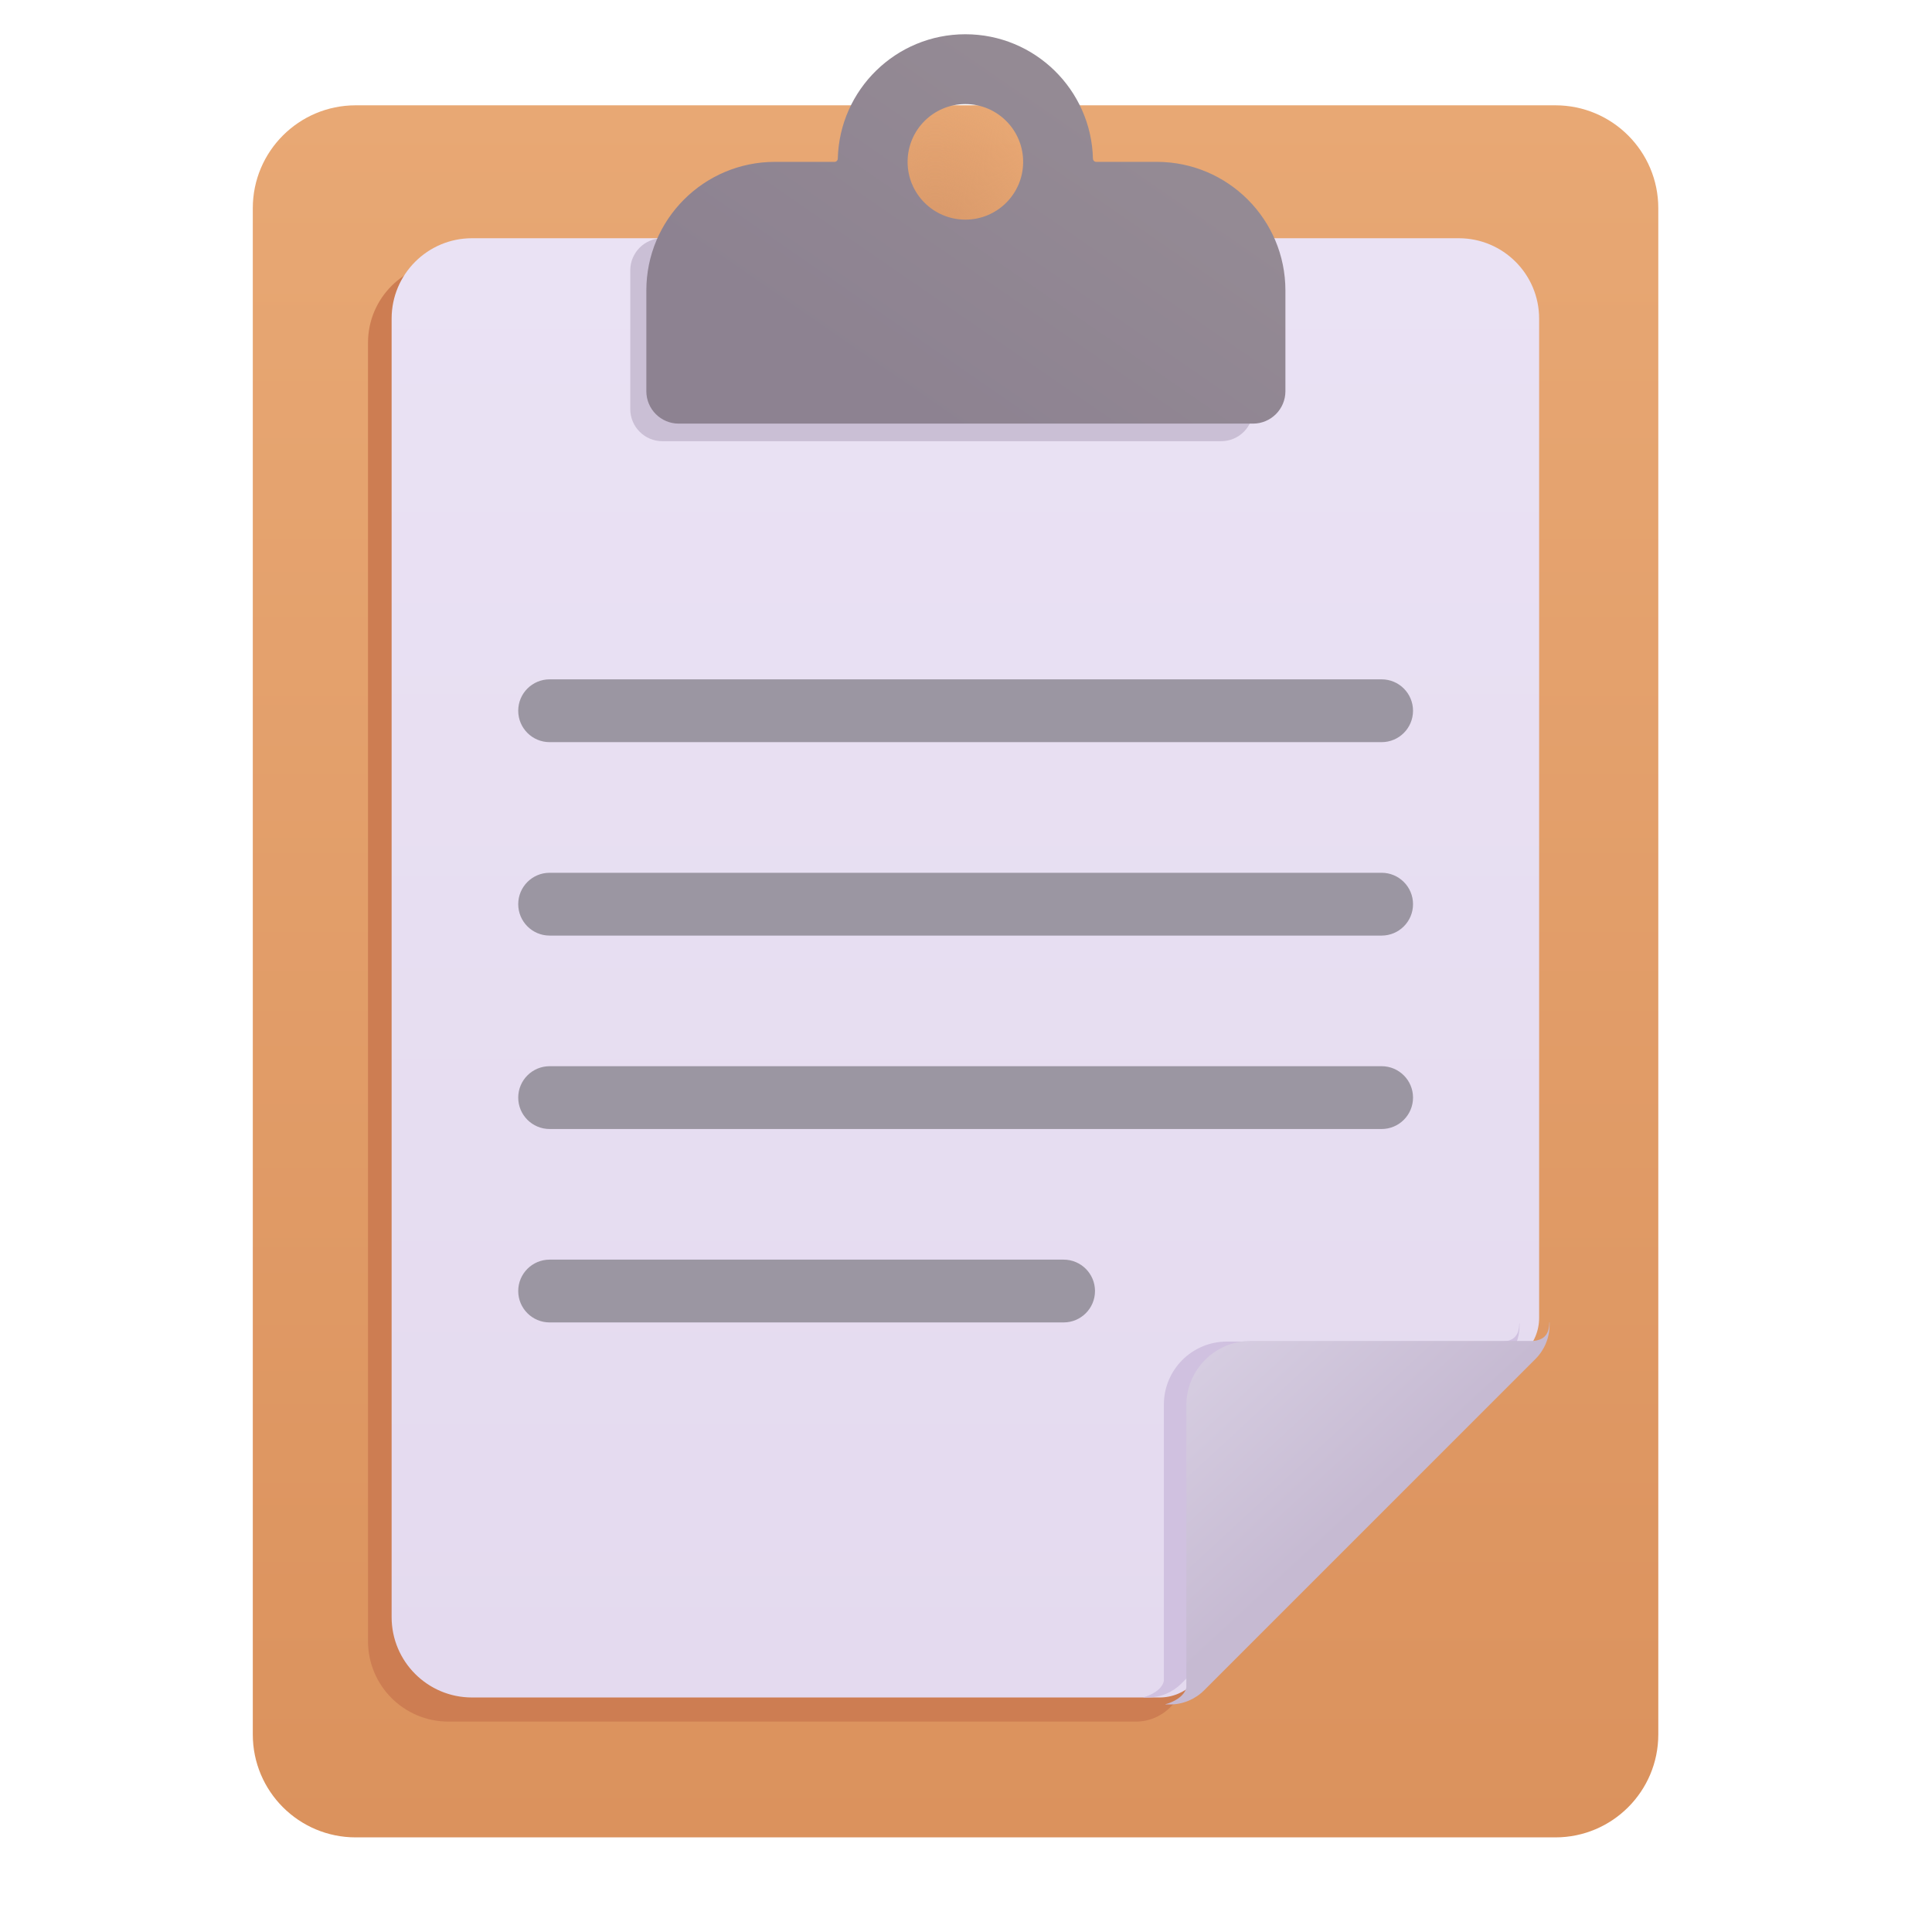 <svg width="1024" height="1024" viewBox="0 0 1024 1024" fill="none" xmlns="http://www.w3.org/2000/svg">
<g filter="url(#filter0_ii_6340_3756)">
<g filter="url(#filter1_iiii_6340_3756)">
<path d="M139.529 108.506C139.529 78.386 163.946 53.97 194.065 53.97H829.934C860.055 53.97 884.47 78.386 884.47 108.506V917.462C884.47 947.583 860.055 972.001 829.934 972.001H194.065C163.946 972.001 139.529 947.583 139.529 917.462V108.506Z" fill="url(#paint0_linear_6340_3756)"/>
<path d="M139.529 108.506C139.529 78.386 163.946 53.97 194.065 53.97H829.934C860.055 53.97 884.47 78.386 884.47 108.506V917.462C884.47 947.583 860.055 972.001 829.934 972.001H194.065C163.946 972.001 139.529 947.583 139.529 917.462V108.506Z" fill="url(#paint1_radial_6340_3756)"/>
</g>
<g filter="url(#filter2_f_6340_3756)">
<path d="M237.657 139.048C214.126 139.048 195.051 158.123 195.051 181.654V869.878C195.051 893.407 214.126 912.484 237.657 912.484H602.063C608.846 912.484 615.346 909.788 620.142 904.996L795.768 729.37C800.561 724.578 803.253 718.074 803.253 711.295V181.654C803.253 158.123 784.179 139.048 760.647 139.048H237.657Z" fill="#CD7D52"/>
</g>
<g filter="url(#filter3_ii_6340_3756)">
<path d="M250.173 126.266C226.641 126.266 207.566 145.341 207.566 168.872V857.096C207.566 880.625 226.641 899.702 250.173 899.702H614.579C621.359 899.702 627.862 897.006 632.658 892.214L808.281 716.588C813.076 711.795 815.769 705.292 815.769 698.512V168.872C815.769 145.341 796.695 126.266 773.163 126.266H250.173Z" fill="url(#paint2_linear_6340_3756)"/>
</g>
<path d="M732.29 360.066H291.314C282.123 360.066 274.671 367.518 274.671 376.709C274.671 385.901 282.123 393.352 291.314 393.352H732.29C741.481 393.352 748.933 385.901 748.933 376.709C748.933 367.518 741.481 360.066 732.29 360.066Z" fill="#9B96A2"/>
<path d="M732.29 462.591H291.314C282.123 462.591 274.671 470.042 274.671 479.234C274.671 488.426 282.123 495.877 291.314 495.877H732.29C741.481 495.877 748.933 488.426 748.933 479.234C748.933 470.042 741.481 462.591 732.29 462.591Z" fill="#9B96A2"/>
<path d="M732.29 565.11H291.314C282.123 565.11 274.671 572.562 274.671 581.753C274.671 590.945 282.123 598.396 291.314 598.396H732.29C741.481 598.396 748.933 590.945 748.933 581.753C748.933 572.562 741.481 565.11 732.29 565.11Z" fill="#9B96A2"/>
<path d="M563.728 667.628H291.314C282.123 667.628 274.671 675.079 274.671 684.271C274.671 693.463 282.123 700.914 291.314 700.914H563.728C572.919 700.914 580.371 693.463 580.371 684.271C580.371 675.079 572.919 667.628 563.728 667.628Z" fill="#9B96A2"/>
<g filter="url(#filter4_f_6340_3756)">
<path d="M805.382 701.414H805.253C805.253 708.862 801.087 710.637 797.028 711.06H650.251C631.818 711.06 616.879 726.003 616.879 744.433V890.862C615.88 895.872 609.421 898.725 606.057 899.567L605.934 899.696H608.395C615.035 899.696 621.402 897.058 626.095 892.365L798.05 720.406C802.744 715.713 805.382 709.346 805.382 702.709V701.414Z" fill="#D0C1E0"/>
</g>
<g filter="url(#filter5_ii_6340_3756)">
<path d="M815.772 697.19H815.639C815.639 704.802 811.385 706.615 807.237 707.044H657.332C638.507 707.044 623.247 722.304 623.247 741.129V890.68C622.228 895.797 615.629 898.714 612.196 899.573L612.067 899.706H614.582C621.362 899.706 627.865 897.01 632.661 892.218L808.284 716.592C813.079 711.796 815.772 705.296 815.772 698.516V697.19Z" fill="url(#paint3_linear_6340_3756)"/>
</g>
<g filter="url(#filter6_f_6340_3756)">
<path d="M334.054 143.308C334.054 133.896 341.685 126.266 351.096 126.266H664.252V216.804C664.252 226.216 656.62 233.846 647.209 233.846H351.096C341.685 233.846 334.054 226.216 334.054 216.804V143.308Z" fill="#CABFD5"/>
</g>
<g filter="url(#filter7_ii_6340_3756)">
<path fill-rule="evenodd" clip-rule="evenodd" d="M511.667 18.154C548.451 18.154 578.378 47.517 579.284 84.082C579.308 85.023 580.068 85.791 581.009 85.791H613.124C650.774 85.791 681.294 116.312 681.294 153.961V207.352C681.294 216.838 673.604 224.528 664.118 224.528H359.75C350.264 224.528 342.575 216.838 342.575 207.352V153.961C342.575 116.312 373.094 85.791 410.745 85.791H442.328C443.268 85.791 444.029 85.023 444.052 84.082C444.959 47.517 474.886 18.154 511.667 18.154ZM511.667 116.415C528.583 116.415 542.292 102.704 542.292 85.791C542.292 68.879 528.583 55.168 511.667 55.168C494.754 55.168 481.045 68.879 481.045 85.791C481.045 102.704 494.754 116.415 511.667 116.415Z" fill="url(#paint4_linear_6340_3756)"/>
</g>
</g>
<defs>
<filter id="filter0_ii_6340_3756" x="0" y="0" width="1024" height="1024" filterUnits="userSpaceOnUse" color-interpolation-filters="sRGB">
<feFlood flood-opacity="0" result="BackgroundImageFix"/>
<feBlend mode="normal" in="SourceGraphic" in2="BackgroundImageFix" result="shape"/>
<feColorMatrix in="SourceAlpha" type="matrix" values="0 0 0 0 0 0 0 0 0 0 0 0 0 0 0 0 0 0 127 0" result="hardAlpha"/>
<feOffset dx="4" dy="4"/>
<feComposite in2="hardAlpha" operator="arithmetic" k2="-1" k3="1"/>
<feColorMatrix type="matrix" values="0 0 0 0 1 0 0 0 0 1 0 0 0 0 1 0 0 0 0.1 0"/>
<feBlend mode="plus-lighter" in2="shape" result="effect1_innerShadow_6340_3756"/>
<feColorMatrix in="SourceAlpha" type="matrix" values="0 0 0 0 0 0 0 0 0 0 0 0 0 0 0 0 0 0 127 0" result="hardAlpha"/>
<feOffset dx="-4" dy="-4"/>
<feComposite in2="hardAlpha" operator="arithmetic" k2="-1" k3="1"/>
<feColorMatrix type="matrix" values="0 0 0 0 0 0 0 0 0 0 0 0 0 0 0 0 0 0 0.1 0"/>
<feBlend mode="plus-darker" in2="effect1_innerShadow_6340_3756" result="effect2_innerShadow_6340_3756"/>
</filter>
<filter id="filter1_iiii_6340_3756" x="126.599" y="44.734" width="767.106" height="936.502" filterUnits="userSpaceOnUse" color-interpolation-filters="sRGB">
<feFlood flood-opacity="0" result="BackgroundImageFix"/>
<feBlend mode="normal" in="SourceGraphic" in2="BackgroundImageFix" result="shape"/>
<feColorMatrix in="SourceAlpha" type="matrix" values="0 0 0 0 0 0 0 0 0 0 0 0 0 0 0 0 0 0 127 0" result="hardAlpha"/>
<feOffset dx="9.236"/>
<feGaussianBlur stdDeviation="9.236"/>
<feComposite in2="hardAlpha" operator="arithmetic" k2="-1" k3="1"/>
<feColorMatrix type="matrix" values="0 0 0 0 0.671 0 0 0 0 0.376 0 0 0 0 0.278 0 0 0 1 0"/>
<feBlend mode="normal" in2="shape" result="effect1_innerShadow_6340_3756"/>
<feColorMatrix in="SourceAlpha" type="matrix" values="0 0 0 0 0 0 0 0 0 0 0 0 0 0 0 0 0 0 127 0" result="hardAlpha"/>
<feOffset dy="-9.236"/>
<feGaussianBlur stdDeviation="9.236"/>
<feComposite in2="hardAlpha" operator="arithmetic" k2="-1" k3="1"/>
<feColorMatrix type="matrix" values="0 0 0 0 0.643 0 0 0 0 0.329 0 0 0 0 0.365 0 0 0 1 0"/>
<feBlend mode="normal" in2="effect1_innerShadow_6340_3756" result="effect2_innerShadow_6340_3756"/>
<feColorMatrix in="SourceAlpha" type="matrix" values="0 0 0 0 0 0 0 0 0 0 0 0 0 0 0 0 0 0 127 0" result="hardAlpha"/>
<feOffset dx="-12.93" dy="9.236"/>
<feGaussianBlur stdDeviation="8.312"/>
<feComposite in2="hardAlpha" operator="arithmetic" k2="-1" k3="1"/>
<feColorMatrix type="matrix" values="0 0 0 0 1 0 0 0 0 0.761 0 0 0 0 0.529 0 0 0 1 0"/>
<feBlend mode="normal" in2="effect2_innerShadow_6340_3756" result="effect3_innerShadow_6340_3756"/>
<feColorMatrix in="SourceAlpha" type="matrix" values="0 0 0 0 0 0 0 0 0 0 0 0 0 0 0 0 0 0 127 0" result="hardAlpha"/>
<feOffset dx="-1.847" dy="1.847"/>
<feGaussianBlur stdDeviation="3.694"/>
<feComposite in2="hardAlpha" operator="arithmetic" k2="-1" k3="1"/>
<feColorMatrix type="matrix" values="0 0 0 0 0.816 0 0 0 0 0.561 0 0 0 0 0.396 0 0 0 1 0"/>
<feBlend mode="normal" in2="effect3_innerShadow_6340_3756" result="effect4_innerShadow_6340_3756"/>
</filter>
<filter id="filter2_f_6340_3756" x="176.58" y="120.577" width="645.145" height="810.379" filterUnits="userSpaceOnUse" color-interpolation-filters="sRGB">
<feFlood flood-opacity="0" result="BackgroundImageFix"/>
<feBlend mode="normal" in="SourceGraphic" in2="BackgroundImageFix" result="shape"/>
<feGaussianBlur stdDeviation="9.236" result="effect1_foregroundBlur_6340_3756"/>
</filter>
<filter id="filter3_ii_6340_3756" x="202.025" y="120.724" width="619.285" height="784.519" filterUnits="userSpaceOnUse" color-interpolation-filters="sRGB">
<feFlood flood-opacity="0" result="BackgroundImageFix"/>
<feBlend mode="normal" in="SourceGraphic" in2="BackgroundImageFix" result="shape"/>
<feColorMatrix in="SourceAlpha" type="matrix" values="0 0 0 0 0 0 0 0 0 0 0 0 0 0 0 0 0 0 127 0" result="hardAlpha"/>
<feOffset dx="5.541" dy="-5.541"/>
<feGaussianBlur stdDeviation="5.541"/>
<feComposite in2="hardAlpha" operator="arithmetic" k2="-1" k3="1"/>
<feColorMatrix type="matrix" values="0 0 0 0 0.792 0 0 0 0 0.722 0 0 0 0 0.863 0 0 0 1 0"/>
<feBlend mode="normal" in2="shape" result="effect1_innerShadow_6340_3756"/>
<feColorMatrix in="SourceAlpha" type="matrix" values="0 0 0 0 0 0 0 0 0 0 0 0 0 0 0 0 0 0 127 0" result="hardAlpha"/>
<feOffset dx="-5.541" dy="5.541"/>
<feGaussianBlur stdDeviation="5.541"/>
<feComposite in2="hardAlpha" operator="arithmetic" k2="-1" k3="1"/>
<feColorMatrix type="matrix" values="0 0 0 0 1 0 0 0 0 1 0 0 0 0 1 0 0 0 1 0"/>
<feBlend mode="normal" in2="effect1_innerShadow_6340_3756" result="effect2_innerShadow_6340_3756"/>
</filter>
<filter id="filter4_f_6340_3756" x="596.698" y="692.178" width="217.919" height="216.753" filterUnits="userSpaceOnUse" color-interpolation-filters="sRGB">
<feFlood flood-opacity="0" result="BackgroundImageFix"/>
<feBlend mode="normal" in="SourceGraphic" in2="BackgroundImageFix" result="shape"/>
<feGaussianBlur stdDeviation="4.618" result="effect1_foregroundBlur_6340_3756"/>
</filter>
<filter id="filter5_ii_6340_3756" x="612.067" y="697.19" width="209.246" height="206.21" filterUnits="userSpaceOnUse" color-interpolation-filters="sRGB">
<feFlood flood-opacity="0" result="BackgroundImageFix"/>
<feBlend mode="normal" in="SourceGraphic" in2="BackgroundImageFix" result="shape"/>
<feColorMatrix in="SourceAlpha" type="matrix" values="0 0 0 0 0 0 0 0 0 0 0 0 0 0 0 0 0 0 127 0" result="hardAlpha"/>
<feOffset dx="5.541"/>
<feGaussianBlur stdDeviation="4.618"/>
<feComposite in2="hardAlpha" operator="arithmetic" k2="-1" k3="1"/>
<feColorMatrix type="matrix" values="0 0 0 0 0.663 0 0 0 0 0.612 0 0 0 0 0.706 0 0 0 1 0"/>
<feBlend mode="normal" in2="shape" result="effect1_innerShadow_6340_3756"/>
<feColorMatrix in="SourceAlpha" type="matrix" values="0 0 0 0 0 0 0 0 0 0 0 0 0 0 0 0 0 0 127 0" result="hardAlpha"/>
<feOffset dy="3.694"/>
<feGaussianBlur stdDeviation="2.771"/>
<feComposite in2="hardAlpha" operator="arithmetic" k2="-1" k3="1"/>
<feColorMatrix type="matrix" values="0 0 0 0 0.878 0 0 0 0 0.867 0 0 0 0 0.89 0 0 0 1 0"/>
<feBlend mode="normal" in2="effect1_innerShadow_6340_3756" result="effect2_innerShadow_6340_3756"/>
</filter>
<filter id="filter6_f_6340_3756" x="319.277" y="111.489" width="359.752" height="137.135" filterUnits="userSpaceOnUse" color-interpolation-filters="sRGB">
<feFlood flood-opacity="0" result="BackgroundImageFix"/>
<feBlend mode="normal" in="SourceGraphic" in2="BackgroundImageFix" result="shape"/>
<feGaussianBlur stdDeviation="7.388" result="effect1_foregroundBlur_6340_3756"/>
</filter>
<filter id="filter7_ii_6340_3756" x="338.88" y="14.46" width="346.108" height="213.762" filterUnits="userSpaceOnUse" color-interpolation-filters="sRGB">
<feFlood flood-opacity="0" result="BackgroundImageFix"/>
<feBlend mode="normal" in="SourceGraphic" in2="BackgroundImageFix" result="shape"/>
<feColorMatrix in="SourceAlpha" type="matrix" values="0 0 0 0 0 0 0 0 0 0 0 0 0 0 0 0 0 0 127 0" result="hardAlpha"/>
<feOffset dx="3.694" dy="-3.694"/>
<feGaussianBlur stdDeviation="3.694"/>
<feComposite in2="hardAlpha" operator="arithmetic" k2="-1" k3="1"/>
<feColorMatrix type="matrix" values="0 0 0 0 0.557 0 0 0 0 0.502 0 0 0 0 0.573 0 0 0 1 0"/>
<feBlend mode="normal" in2="shape" result="effect1_innerShadow_6340_3756"/>
<feColorMatrix in="SourceAlpha" type="matrix" values="0 0 0 0 0 0 0 0 0 0 0 0 0 0 0 0 0 0 127 0" result="hardAlpha"/>
<feOffset dx="-3.694" dy="3.694"/>
<feGaussianBlur stdDeviation="1.847"/>
<feComposite in2="hardAlpha" operator="arithmetic" k2="-1" k3="1"/>
<feColorMatrix type="matrix" values="0 0 0 0 0.675 0 0 0 0 0.651 0 0 0 0 0.671 0 0 0 1 0"/>
<feBlend mode="normal" in2="effect1_innerShadow_6340_3756" result="effect2_innerShadow_6340_3756"/>
</filter>
<linearGradient id="paint0_linear_6340_3756" x1="512" y1="53.97" x2="512" y2="972.001" gradientUnits="userSpaceOnUse">
<stop stop-color="#E8A874"/>
<stop offset="1" stop-color="#DB925D"/>
</linearGradient>
<radialGradient id="paint1_radial_6340_3756" cx="0" cy="0" r="1" gradientUnits="userSpaceOnUse" gradientTransform="translate(501.281 131.593) rotate(-90) scale(85.212 69.146)">
<stop stop-color="#D79769"/>
<stop offset="1" stop-color="#D79769" stop-opacity="0"/>
</radialGradient>
<linearGradient id="paint2_linear_6340_3756" x1="511.667" y1="126.266" x2="511.667" y2="899.702" gradientUnits="userSpaceOnUse">
<stop stop-color="#EAE2F4"/>
<stop offset="1" stop-color="#E4DAEF"/>
</linearGradient>
<linearGradient id="paint3_linear_6340_3756" x1="625.909" y1="723.821" x2="703.663" y2="807.966" gradientUnits="userSpaceOnUse">
<stop stop-color="#D6CDE1"/>
<stop offset="1" stop-color="#C6BAD2"/>
</linearGradient>
<linearGradient id="paint4_linear_6340_3756" x1="604.603" y1="79.4" x2="500.218" y2="230.652" gradientUnits="userSpaceOnUse">
<stop stop-color="#948A94"/>
<stop offset="1" stop-color="#8D8291"/>
</linearGradient>
</defs>
</svg>
